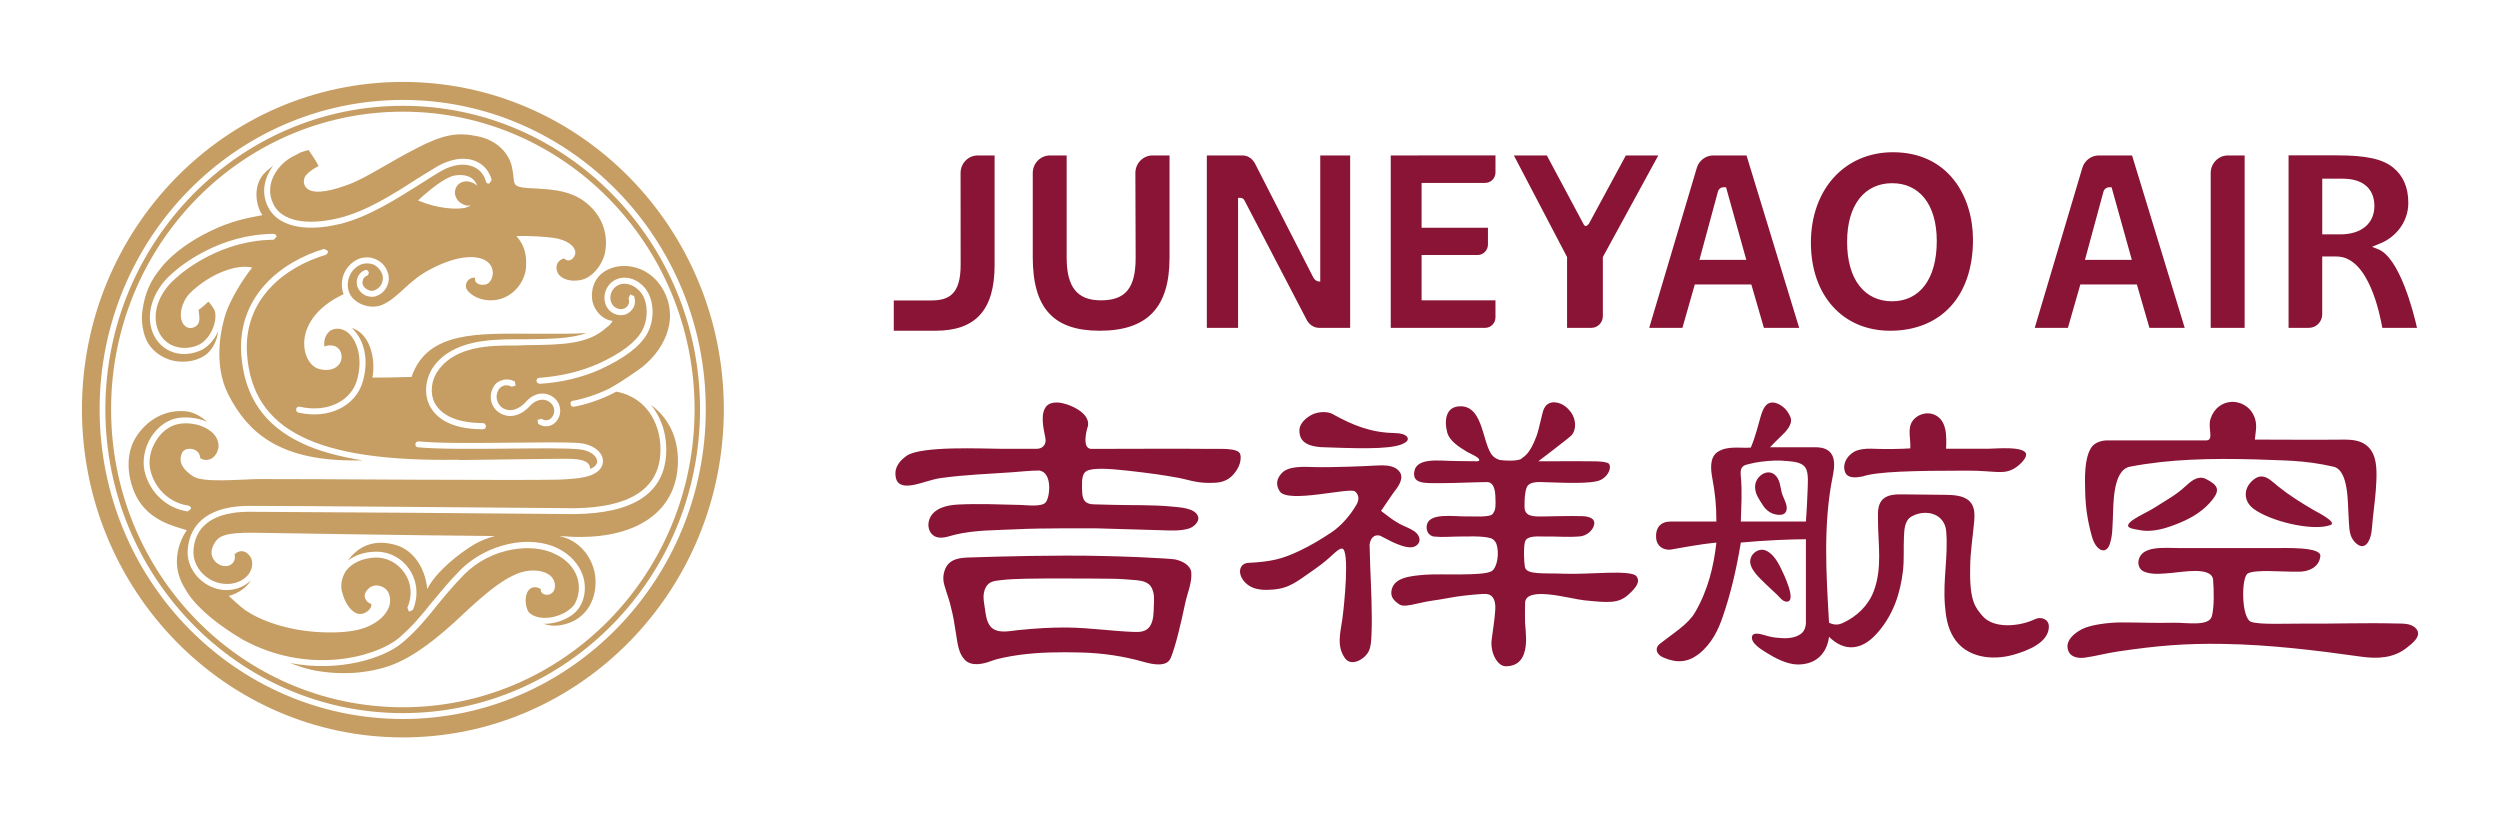 <svg version="1.1" viewBox="0 0 305.12 100" xmlns="http://www.w3.org/2000/svg">
	<style type="text/css">.st0{fill:#C69D63;}
	.st1{fill:#8A1435;}</style>
	<path class="st1" d="m272.33 49.051c-1.082 0.056-2.113 0.751-2.538 2.061-0.374 1.156 0.461 2.592-0.507 2.64h-12.142c-0.503 0-1.477 0.188-1.919 0.889-0.853 1.352-0.78 3.674-0.73 5.461 0.048 1.908 0.31 3.574 0.829 5.405 0.501 1.778 1.742 2.216 2.172 0.893 0.343-1.062 0.31-1.9 0.369-2.997 0.088-1.719-0.068-6.025 2.091-6.445 4.83-0.934 9.908-1.036 15.281-0.889 3.46 0.152 5.869 0.049 9.562 0.889 1.901 0.444 1.721 4.556 1.842 6.067 0.075 0.936-9e-3 2.144 0.575 2.915 0.517 0.673 1.236 1.085 1.795 0.24 0.506-0.765 0.485-1.991 0.584-2.881 0.171-1.545 0.381-3.106 0.438-4.663 0.051-1.389 0.044-3.083-0.996-4.092-0.849-0.824-1.946-0.902-3.203-0.889-3.605 0.04-7.03-0.004-10.635-0.004 0.086-0.928 0.294-1.651 0.022-2.546-0.251-0.816-0.786-1.398-1.434-1.735-0.46-0.24-0.964-0.347-1.456-0.322zm-82.771 0.047c-0.642 0.07-0.91 0.379-1.121 0.781-0.211 0.413-0.592 2.497-0.902 3.328-0.882 2.361-1.586 2.506-1.799 2.735-0.442 0.451-2.634 0.224-2.726 0.189-0.659-0.22-0.926-0.583-1.06-0.799-1.088-1.785-1.045-6.044-3.993-5.728-1.512 0.16-1.7 1.764-1.331 3.164 0.288 1.095 1.54 1.831 2.43 2.383 0.196 0.121 0.782 0.373 1.108 0.584 0.618 0.389 0.342 0.562 0.129 0.562-0.789 0-1.617-0.03-2.404-0.026-2.15 0.011-5.342-0.611-5.303 1.653 0.024 1.262 1.909 1.017 3.637 1.039 1.005 0.009 4.213-0.125 5.26-0.125 1.027 0 1.024 1.522 1.035 2.172 0.013 0.62 0.07 1.22-0.356 1.73-0.369 0.442-2.555 0.261-3.074 0.283-1.545 0.07-4.902-0.598-4.972 1.292-0.026 0.684 0.406 1.084 0.867 1.168 1.068 0.112 2.177 0 3.087 0 0.89 0 2.946-0.106 3.92 0.219 0.211 0.07 0.525 0.342 0.644 0.683 0.363 1.027 0.135 2.881-0.584 3.323-1.024 0.629-6.237 0.282-8.145 0.438-1.899 0.152-3.892 0.365-4.092 2.026-0.112 0.879 0.583 1.316 0.97 1.593 0.393 0.273 1.131 0.15 2.25-0.112 1.605-0.38 2.017-0.34 3.804-0.678 1.143-0.22 2.341-0.348 3.503-0.438 0.739-0.057 1.278-0.116 1.632 0.159 0.409 0.317 0.577 0.896 0.515 1.795-0.084 1.26-0.286 2.343-0.438 3.598-0.185 1.512 0.671 3.229 1.726 3.229 2.15-0.004 2.383-1.9 2.456-2.731 0.079-0.827-0.103-2.559-0.103-2.559-4e-3 -0.842-0.027-1.614 4e-3 -2.456 0.084-2.123 5.531-0.472 7.243-0.301 2.913 0.286 4.1 0.396 5.294-0.635 1.152-1 1.513-1.714 1.056-2.306-0.653-0.842-5.923-0.184-8.836-0.309-2.519-0.106-4.625 0.17-4.787-0.85-0.103-0.633-0.176-2.375 0.022-3.061 0.24-0.833 1.865-0.607 2.443-0.627 1.348-0.042 2.665 0.121 4.268-0.017 0.73-0.064 1.559-0.649 1.726-1.43 0.182-0.844-0.799-1.017-1.421-1.039-1.671-0.051-3.353 0.023-5.023 0.039-1.068 0-2.052-0.024-2.052-1.185 0-0.686 7.3e-4 -1.617 0.245-2.31 0.297-0.86 1.613-0.702 2.31-0.687 1.95 0.046 5.633 0.266 6.737-0.279 1.143-0.565 1.434-1.915 0.807-2.095-0.778-0.222-1.504-0.167-2.297-0.185-1.4-0.022-2.792 0-4.195 0h-1.919s3.75-2.846 4.036-3.156c0.648-0.706 0.555-1.988-0.047-2.808-0.602-0.82-1.328-1.236-2.181-1.236zm-60.663 0.026c-0.37 0.011-0.785 0.097-1.039 0.313-1.016 0.868-0.477 2.941-0.266 4.053 0.145 0.769-0.362 1.284-1.048 1.284h-4.409c-1.939 0-9.761-0.401-11.511 0.872-1.154 0.84-1.488 1.704-1.288 2.653 0.215 1.04 1.198 1.042 2.001 0.91 1.183-0.193 2.295-0.7 3.486-0.863 2.873-0.407 5.765-0.495 8.656-0.704 1.125-0.081 2.266-0.215 3.396-0.215 1.609 0.292 1.261 3.26 0.769 3.864-0.475 0.613-2.264 0.355-3.113 0.335-2.548-0.057-5.133-0.181-7.685-0.043-1.128 0.059-2.932 0.387-3.426 1.825-0.251 0.741-0.074 1.605 0.601 2.009 0.776 0.459 1.729 0.034 2.516-0.155 2.455-0.6 5.098-0.54 7.608-0.67 2.926-0.154 9.341-0.112 9.613-0.112l7.977 0.232c1.099 0.04 2.367 0.115 3.422-0.223 0.488-0.163 1.327-0.819 1.043-1.511-0.402-0.996-2.275-1.065-3.113-1.146-2.368-0.24-4.779-0.153-7.157-0.215-0.655-0.015-1.311-0.032-1.966-0.052-0.499-0.018-1.068 0.03-1.477-0.326-0.492-0.42-0.418-1.465-0.425-2.074-7e-3 -0.556 0.011-1.395 0.567-1.687 0.741-0.389 2.6-0.305 4.972-0.039 3.029 0.343 4.288 0.531 6.251 0.88 0.987 0.178 2.021 0.601 3.637 0.618 1.04 0.007 2.005-0.036 2.817-0.799 0.673-0.631 1.296-1.699 1.069-2.683-0.2-0.875-2.816-0.632-3.77-0.67-1.145-0.04-14.4 0-14.4 0-1.231 0-0.524-2.456-0.524-2.456 0.75-1.752-1.949-3.012-3.435-3.194-0.105-0.011-0.224-0.017-0.348-0.013zm87.528 0c-0.087-0.008-0.165-0.007-0.232 0.004-1.381 0.185-1.25 2.484-2.507 5.5-1.293 0.099-2.922-0.271-4.1 0.567-0.932 0.659-0.796 2.089-0.614 3.083 0.361 1.961 0.511 3.353 0.511 5.375h-5.599c-1.169 0-1.91 0.718-1.739 2.16 0.125 0.857 0.871 1.352 1.739 1.267 1.165-0.18 2.994-0.588 5.599-0.859-0.314 2.842-1.004 5.773-2.606 8.523-0.829 1.446-2.693 2.568-4.298 3.834-0.602 0.446-0.523 1.264 0.434 1.67 1.649 0.719 2.99 0.586 4.298-0.408 1.6-1.262 2.426-2.978 2.988-4.689 0.871-2.53 1.605-5.506 2.168-8.931 2.862-0.273 6.209-0.408 7.943-0.408v10.193c0 0.455-0.166 0.974-0.507 1.267-0.877 0.754-2.212 0.66-3.263 0.537-0.543-0.064-1.033-0.218-1.558-0.365-0.279-0.079-1.063-0.268-1.224 0.159-0.314 0.846 1.196 1.718 1.735 2.057 1.055 0.666 2.51 1.421 3.774 1.438 2.315 0.033 3.605-1.394 3.864-3.375 0.866 0.855 1.91 1.394 3.044 1.262 1.209-0.143 2.154-0.93 2.937-1.833 1.855-2.146 2.719-4.702 3.044-7.505 0.154-1.345 0.054-2.697 0.116-4.045 0.044-0.912 0.045-2.079 0.949-2.576 1.719-0.95 4.043-0.352 4.212 1.842 0.244 3.176-0.401 5.774-0.163 8.943 0.108 1.405 0.303 2.719 1.039 3.942 1.55 2.572 4.808 2.901 7.419 2.134 1.508-0.442 4.266-1.419 4.233-3.452-0.018-0.888-0.977-1.217-1.709-0.859-1.811 0.875-5.038 1.235-6.427-0.438-0.818-0.989-1.556-1.745-1.468-5.805 0-1.954 0.333-3.845 0.498-5.779 0.07-0.822 0.047-1.776-0.58-2.387-0.758-0.743-2.075-0.76-3.053-0.773-1.688-0.033-3.374-0.027-5.066-0.056-0.888-0.013-2.019-0.012-2.619 0.777-0.499 0.655-0.434 1.517-0.434 2.293 0 2.99 0.571 5.903-0.532 8.785-0.657 1.724-2.059 3.05-3.705 3.813-0.657 0.317-1.134 0.27-1.735 0-0.347-5.997-0.741-12.076 0.472-17.99 0.393-1.893 0.128-3.43-2.125-3.43h-5.552c0.303-0.317 0.783-0.805 1.434-1.438 0.347-0.317 1.39-1.311 1.082-2.168-0.456-1.26-1.505-1.798-2.117-1.855zm-54.764 1.172c-0.573-0.022-1.205 0.108-1.683 0.386-0.994 0.576-1.365 1.277-1.383 1.76-0.068 1.572 1.093 2.16 3.478 2.16 5.109 0.189 8.374 0.191 9.493-0.635 0.556-0.378 0.25-1.092-1.353-1.116-2.858-0.044-5.108-0.935-7.63-2.349-0.256-0.126-0.579-0.193-0.923-0.206zm73.673 0.15c-0.733-0.015-1.541 0.331-1.975 1.03-0.572 0.923-0.125 2.193-0.215 3.246-1.082 0.079-3.051 0.106-4.13 0.06-0.84-0.031-1.488-0.068-2.301 0.176-0.998 0.295-1.935 1.482-1.541 2.619 0.303 0.886 1.452 0.705 2.164 0.571 1.739-0.591 5.933-0.708 12.829-0.708 3.432 0 4.384 0.567 5.822-0.356 0.361-0.224 1.27-1.009 1.297-1.563 0.059-1.15-3.837-0.751-4.62-0.751h-5.148c0.068-1.556 0.122-3.542-1.49-4.186-0.21-0.085-0.447-0.133-0.691-0.137zm-18.767 5.771c0.523-0.015 1.043-1.39e-4 1.571 0.052 0.798 0.077 2.025 0.141 2.349 1.095 0.237 0.688 0.151 1.645 0.133 2.361-0.035 1.31-0.127 2.618-0.21 3.929h-7.943c0.044-1.805 0.178-3.658 0-5.504-0.084-0.86 1e-3 -1.305 0.872-1.486 0.545-0.149 1.099-0.254 1.657-0.322 0.525-0.064 1.048-0.11 1.571-0.125zm-47.911 0.575c-0.268-0.001-0.525 0.01-0.756 0.026-1.046 0.07-5.273 0.244-7.441 0.189-1.282-0.033-3.198-0.183-4.045 0.76-0.552 0.618-0.784 1.334-0.223 2.198 0.987 1.519 8.546-0.517 9.184 0.009 0.552 0.457 0.493 1.084 0.176 1.627-0.725 1.257-1.827 2.547-3.001 3.34-1.328 0.888-2.545 1.622-3.98 2.301-2.086 0.989-3.454 1.319-6.191 1.451-0.798 0.037-1.17 0.661-0.996 1.391 0.152 0.644 0.706 1.217 1.267 1.516 0.8 0.429 1.808 0.425 2.688 0.356 2.044-0.149 2.961-0.991 5.135-2.499 2.13-1.471 2.706-2.503 3.31-2.503 0.994-3e-6 0.259 7.184 0.034 8.694-0.24 1.635-0.701 3.251 0.348 4.697 0.798 1.099 2.515 0.043 2.933-0.966 0.244-0.587 0.257-1.25 0.288-1.876 0.123-2.55-0.064-5.988-0.159-8.531l-0.069-2.499c0.101-0.78 0.531-1.266 1.232-1.108 0.361 0.117 2.459 1.467 3.791 1.434 0.589-0.011 1.164-0.445 1.06-1.06-0.171-1.011-1.56-1.322-2.43-1.808-0.871-0.49-1.28-0.839-2.258-1.576l1.468-2.151c0.543-0.695 1.421-1.779 0.794-2.632-0.465-0.641-1.355-0.778-2.16-0.781zm47.246 0.863c-0.124-0.005-0.256 0.008-0.399 0.043-0.651 0.18-1.301 0.86-1.301 1.713 0 0.899 0.526 1.573 0.872 2.125 0.521 0.897 1.301 1.301 2.125 1.301 0.607 0 0.867-0.316 0.867-0.854 0-0.624-0.486-1.31-0.623-1.919-0.156-0.67-0.206-1.402-0.653-1.936-0.229-0.275-0.518-0.457-0.889-0.472zm60.036 0.494c-0.259 0.015-0.531 0.116-0.824 0.335-1.323 0.985-1.364 2.601-0.133 3.564 1.985 1.552 7.337 2.856 9.476 2.018 0.84-0.328-1.825-1.664-1.979-1.756-1.532-0.888-3.02-1.814-4.418-2.933-0.689-0.552-1.344-1.274-2.121-1.228zm-7.355 0.155c-0.673 0.013-1.301 0.526-1.863 1.052-1.145 1.071-2.378 1.706-3.68 2.55-1.049 0.681-3.121 1.511-3.302 2.172-0.119 0.435 0.875 0.504 1.387 0.614 1.618 0.334 3.38-0.254 4.886-0.876 1.537-0.627 3.015-1.524 4.074-2.907 0.917-1.189 0.512-1.744-0.816-2.434-0.234-0.125-0.463-0.176-0.687-0.172zm-4.191 8.561c-1.007-0.003-2.014 0.073-2.696 0.511-0.903 0.58-1.001 2.013 0.034 2.413 1.057 0.407 2.325 0.206 3.34 0.133 1.189-0.086 4.904-0.834 5.036 0.854 0.092 1.2 0.155 3.248-0.15 4.422-0.336 1.299-3.07 0.776-4.633 0.807-2.629 0.051-3.937-0.039-6.427-0.039-1.523 0-3.762 0.277-4.809 0.829-1 0.53-1.851 1.318-1.748 2.245 0.121 1.088 1.138 1.349 2.048 1.232 1.369-0.18 2.724-0.562 4.096-0.76 4.757-0.701 8.114-1.002 12.915-0.923 5.667 0.097 11.23 0.776 16.826 1.563 1.935 0.27 3.906 0.182 5.5-1.082 0.58-0.466 1.95-1.425 1.163-2.34-0.585-0.677-1.582-0.613-2.422-0.635-3.966-0.095-7.632 0.048-11.545 0.017-1.875-0.011-5.148 0.148-6.17-0.215-1.218-0.433-1.228-5.488-0.399-5.917 1.002-0.514 4.227-0.162 6.324-0.206 0.961-0.018 2.351-0.438 2.52-1.889 0.139-1.172-4.274-0.992-5.646-0.992h-11.421c-0.533 0-1.135-0.028-1.739-0.03zm-49.251 0.232c-0.706-0.055-1.445 0.526-1.524 1.284-0.121 1.123 1.261 2.27 1.949 2.962 0.431 0.429 0.891 0.819 1.327 1.241 0.321 0.308 0.68 0.85 1.172 0.85 1.317 0-0.482-3.603-0.691-4.036-0.24-0.501-0.547-1.065-0.945-1.516-0.281-0.317-0.609-0.578-0.992-0.721-0.098-0.035-0.195-0.057-0.296-0.064zm-85.025 0.713c-6.059 0.011-11.954 0.236-12.095 0.236-0.721 0.048-1.53 0.13-2.117 0.627-0.6 0.503-0.859 1.493-0.747 2.28 0.095 0.644 0.604 1.973 0.764 2.593 0.506 1.959 0.494 2.182 0.773 3.894 0.176 1.073 0.287 2.294 1.052 3.083 0.838 0.864 2.261 0.517 3.25 0.146 0.444-0.169 0.91-0.279 1.374-0.382 0.699-0.156 1.407-0.275 2.117-0.369 2.436-0.321 4.912-0.345 7.363-0.283 2.636 0.057 5.251 0.434 7.797 1.163 1.143 0.325 2.75 0.609 3.22-0.455 0.576-1.299 1.316-4.466 1.782-6.719 0.255-1.192 0.866-2.555 0.743-3.8-0.037-0.391-0.424-1.192-1.945-1.546-0.462-0.106-6.956-0.481-13.331-0.468zm-2.155 2.787c3.29-0.011 7.488 0.034 7.488 0.034 1.077 0.011 2.15 0.075 3.224 0.176 0.677 0.062 1.533 0.224 1.881 0.919 0.361 0.725 0.303 1.437 0.271 2.224-0.033 0.827-8e-3 1.8-0.489 2.499-0.503 0.723-1.339 0.705-2.108 0.67-2.647-0.112-5.26-0.497-7.913-0.532-1.996-0.026-3.996 0.111-5.985 0.309-0.956 0.092-2.279 0.426-3.143-0.163-0.789-0.543-0.864-1.71-1-2.593-0.13-0.846-0.289-1.632 0.116-2.43 0.374-0.741 1.029-0.805 1.743-0.893 1.031-0.132 2.079-0.158 3.117-0.185 0.707-0.02 1.703-0.031 2.799-0.034z"/>
	<path class="st1" d="m231.03 18.58c-5.896 0-10.013 4.538-10.013 11.039 0 6.428 3.881 10.747 9.665 10.747 6.239 0 10.116-4.251 10.116-11.094 0-5.322-3.019-10.691-9.768-10.691zm48.285 0.382v21.051h2.477c0.901 0 1.631-0.743 1.631-1.662v-7.046h1.748c3.946 0 5.302 7.138 5.586 8.707h4.233c-0.387-1.745-2.12-8.685-4.817-9.622l-0.674-0.27 0.889-0.365c1.761-0.653 3.542-2.45 3.542-4.998 0-1.879-0.628-3.33-1.868-4.319-1.293-1.044-3.33-1.477-6.814-1.477zm-159.98 0.009c-1.159 0-2.102 0.96-2.099 2.147l9e-3 11.206c0 3.607-1.441 4.345-3.602 4.345h-4.56v3.697h5.092c4.92 0 7.213-2.551 7.213-8.016v-13.379zm8.815 0c-1.161 0-2.104 0.958-2.104 2.143v10.279c0 6.206 2.517 8.973 8.162 8.973 5.821 0 8.531-2.833 8.531-8.909v-12.486h-2.065c-1.163 0-2.108 0.964-2.104 2.151l0.034 10.335c0 3.691-1.226 5.199-4.238 5.199-2.891 0-4.182-1.607-4.182-5.199v-12.486zm19.141 0v21.043h3.813v-15.869l0.288 0.004c0.202 0 0.386 0.11 0.481 0.292l7.677 14.731c0.255 0.383 0.717 0.842 1.46 0.842h3.774v-21.043h-3.65v15.397h-0.056c-0.328 0-0.628-0.186-0.781-0.481l-7.183-14.036c-0.378-0.585-0.883-0.88-1.498-0.88zm22.447 0v21.043h11.528c0.69 0 1.254-0.574 1.254-1.28v-2.078h-9.016v-5.534h6.844c0.69 0 1.254-0.572 1.254-1.28v-2.048h-8.098v-5.47h7.763c0.69 0 1.254-0.572 1.254-1.28v-2.074zm15.027 0 6.492 12.404v8.639h2.967c0.769 0 1.4-0.638 1.4-1.425v-7.217l6.767-12.4h-3.959l-4.53 8.372-0.309 0.258-0.249-0.107-4.555-8.523zm24.336 0c-0.923 0-1.741 0.616-2.009 1.52l-5.809 19.523h4.053l1.511-5.294h6.9l1.533 5.294h4.306l-6.427-21.043zm47.057 0c-0.925 0-1.746 0.616-2.014 1.52l-5.809 19.523h4.049l1.516-5.294h6.9l1.533 5.294h4.306l-6.427-21.043zm15.757 0c-1.161 0-2.104 0.962-2.104 2.147v18.896h4.143v-21.043zm11.511 2.838h2.503c2.455 0 3.86 1.213 3.86 3.332 0 2.135-1.587 3.461-4.148 3.461h-2.216zm-52.488 0.55c3.253 0 5.44 2.51 5.44 7.067 0 4.687-2.136 7.346-5.44 7.346-3.344 0-5.504-2.622-5.504-7.247-2e-5 -4.616 2.211-7.166 5.504-7.166zm-20.278 0.494 2.473 8.866h-5.723l2.263-8.347c0.084-0.306 0.351-0.513 0.661-0.515zm47.053 0 2.473 8.866h-5.723l2.254-8.312c0.088-0.323 0.372-0.547 0.704-0.55z"/>
	<path class="st0" d="m65.88 46.841c-0.204 0-0.402-0.163-0.402-0.363 0-0.204 0.125-0.361 0.317-0.361 2.669-0.202 5.01-0.756 7.206-1.717 2.735-1.235 4.616-2.636 5.355-4.034 0.822-1.475 0.664-3.28 0.123-4.271-0.554-1.005-1.847-1.805-2.974-1.321-0.824 0.358-1.222 1.321-0.899 2.15 0.273 0.646 0.976 0.965 1.596 0.725 0.235-0.121 0.396-0.279 0.51-0.521 0.081-0.24 0.081-0.477 0-0.721l0.198-0.477 0.473 0.202c0.154 0.437 0.154 0.877 0 1.277-0.198 0.396-0.51 0.719-0.908 0.919-0.969 0.398-2.108-0.077-2.541-1.119-0.468-1.198 0.112-2.596 1.288-3.117 1.537-0.64 3.174 0.321 3.878 1.642 0.629 1.117 0.864 3.192-0.112 4.992-0.866 1.556-2.785 2.994-5.72 4.353-2.264 1-4.689 1.598-7.386 1.761m-1.688 2.196c0.934-1.082 2.308-1.323 3.33-0.558 0.899 0.637 1.132 1.919 0.464 2.829-0.51 0.765-1.565 0.963-2.31 0.402l-0.073-0.477 0.508-0.119c0.422 0.319 1.011 0.193 1.286-0.24 0.429-0.561 0.277-1.396-0.314-1.796-0.813-0.6-1.796-0.2-2.383 0.44-0.897 1.038-2.381 1.715-3.717 0.879-1.095-0.684-1.409-2.077-0.745-3.199 0.24-0.437 0.666-0.721 1.178-0.84 0.466-0.117 0.974-0.04 1.409 0.2l0.108 0.514-0.499 0.125c-0.235-0.158-0.552-0.2-0.862-0.158-0.317 0.077-0.589 0.277-0.747 0.558-0.433 0.758-0.196 1.717 0.51 2.194 1.055 0.642 2.196 0 2.858-0.756m-7.47-23.658c-1.218 0.202-3.328 0.084-5.713-0.914 1.565-1.438 3.363-2.838 4.458-3.04 1.055-0.196 2.381 0 2.776 1.282l0.042 0.04c-0.158-0.2-0.391-0.365-0.627-0.44-0.818-0.4-1.726-0.084-2.029 0.64-0.317 0.756 0.075 1.638 0.892 1.996 0.319 0.16 0.631 0.2 0.939 0.119-0.233 0.165-0.51 0.242-0.739 0.319m-40.182 28.055c-1.299 2.119-0.985 5.036 0.114 7.191 1.526 2.919 4.579 3.603 6.142 4.078-0.941 1.361-1.994 4.117-0.35 6.911 0.112 0.198 0.27 0.437 0.424 0.714 1.334 2.047 3.913 4.043 6.659 5.68 8.017 4.438 16.234 2.238 19.132-0.125 1.717-1.473 2.774-2.794 4.027-4.35 1.018-1.205 2.031-2.475 3.484-3.959 3.245-3.236 8.527-4.392 12.018-2.594 2.027 1.075 2.765 2.561 3.042 3.594 0.317 1.238 0.119 2.601-0.547 3.596-0.82 1.202-2.618 1.996-4.344 1.961 0.78 0.279 1.684 0.319 2.669 0.035 1.992-0.517 3.55-2.233 3.669-4.832 0.165-2.95-1.994-5.557-4.463-5.876h0.712c8.019 0.605 13.695-2.554 13.814-9.068 0.031-3.236-1.334-5.555-3.293-6.958 1.411 1.682 1.994 3.953 1.847 6.08-0.321 4.748-4.078 7.151-11.194 7.232-1.413 0-11.073-0.081-20.424-0.165-8.382-0.037-16.982-0.117-19.292-0.117-2.891 0-6.454 0.798-6.771 4.636-0.075 0.919 0.237 1.871 0.864 2.636 0.739 0.884 1.796 1.442 2.858 1.515 1.207 0.123 2.308-0.319 2.97-1.117 0.429-0.594 0.589-1.277 0.389-1.875v-0.044c-0.468-0.996-1.367-1.235-2.073-0.556 0.237 0.844-0.429 1.598-1.446 1.4-0.627-0.088-1.959-1.082-1.06-2.675 0.547-1.005 1.411-1.405 4.968-1.363 2.818 0.042 18.907 0.319 29.305 0.4-1.051 0.279-1.913 0.675-2.543 1.04-1.796 1.077-4.612 3.275-5.709 5.434-0.191-2.321-1.523-4.676-3.752-5.351-2.119-0.64-3.911-0.24-5.243 1.073-0.275 0.248-0.468 0.523-0.666 0.798 0.818-0.637 1.913-1.035 3.207-1.075 1.721-0.084 3.326 0.714 4.309 2.2 0.972 1.471 1.088 3.311 0.385 4.911l-0.468 0.198-0.193-0.479c0.624-1.394 0.51-2.954-0.314-4.192-0.86-1.282-2.233-2-3.682-1.923-1.559 0.086-2.812 0.686-3.513 1.642-0.356 0.565-0.554 1.154-0.554 1.798 0 0.198 0 0.356 0.04 0.517l0.04 0.242 0.04 0.046c0.235 1.073 0.936 2.231 1.724 2.55 0.936 0.363 1.996-0.558 1.8-1.156-0.547-0.121-0.864-0.719-0.78-1.115 0.073-0.402 0.576-1.084 1.321-1.123 0.706-0.04 1.77 0.396 1.77 1.838 0.033 0.84-0.589 1.879-1.609 2.561-0.939 0.637-2.425 1.471-6.652 1.315-4.337-0.16-7.703-1.519-9.389-2.678-0.666-0.481-1.521-1.275-2.038-1.756 1.26-0.363 2.198-1.042 2.706-1.917-0.824 0.838-2.04 1.275-3.326 1.194-1.293-0.117-2.508-0.761-3.366-1.796-0.745-0.921-1.137-2.038-1.022-3.196 0.277-3.398 2.943-5.276 7.476-5.276 2.31 0 10.956 0.037 19.292 0.119 9.351 0.081 19.011 0.165 20.424 0.165 6.654-0.084 10.171-2.277 10.481-6.555 0.237-3.275-1.372-6.916-5.364-7.672-1.836 0.998-3.909 1.633-5.201 1.838-0.191 0.042-0.391-0.119-0.391-0.321-0.04-0.2 0.081-0.398 0.273-0.398 1.141-0.204 2.902-0.721 4.502-1.521 0.783-0.442 1.523-0.879 3.482-2.233 3.01-2.121 5.129-6.034 3.051-9.793-1.803-3.234-5.59-3.601-7.551-1.956-1.209 1.042-1.365 2.796-0.939 3.838 0.398 1 1.334 1.836 2.313 1.91-0.2 0.365-0.433 0.605-0.745 0.809-2.194 2.033-5.289 2.115-9.868 2.152l-1.051 0.044h-0.587c-2.587 0-6.878 0.04-8.998 2.996-0.899 1.196-1.062 2.792-0.473 3.992 0.831 1.596 2.895 2.478 5.913 2.478 0.191 0 0.352 0.198 0.352 0.4 0 0.198-0.16 0.358-0.352 0.358-4.232 0-5.867-1.598-6.533-2.913-0.708-1.442-0.51-3.319 0.508-4.761 2.343-3.236 7.039-3.271 9.582-3.311h1.638c3.179-0.04 5.564-0.081 7.437-0.763-1.526 0.119-3.638 0.084-6.645 0.084-6.421 0-12.798-0.404-14.711 5.276-2.389 0.077-3.557 0.077-4.777 0.077 0.466-2.559-0.47-5.557-2.616-6.074l0.152 0.081c1.134 1.035 2.192 3.319 1.288 6.472-0.86 3.034-4.186 4.634-7.861 3.796-0.196-0.042-0.314-0.24-0.268-0.444 0.035-0.198 0.224-0.319 0.426-0.275 3.319 0.761 6.263-0.642 7.002-3.278 0.741-2.638 0-4.755-1.055-5.715-0.666-0.556-1.411-0.673-2.071-0.358h-0.046c-0.778 0.519-0.899 1.398-0.82 1.998 0.706-0.279 1.842-0.198 2.073 0.956 0.237 1.121-0.78 2.28-2.7 1.8-1.605-0.435-2.46-3.036-1.293-5.351 1.022-2.04 2.897-3.119 4.269-3.794-0.317-0.844-0.277-1.767 0.077-2.565 0.352-0.796 1.018-1.433 1.805-1.754 0.703-0.235 1.403-0.235 2.071 0.079 0.659 0.284 1.174 0.84 1.407 1.517 0.235 0.561 0.196 1.198-0.042 1.715-0.231 0.565-0.706 1.009-1.251 1.209-0.424 0.196-0.939 0.158-1.409-0.046-0.426-0.198-0.776-0.561-0.974-1.038-0.119-0.398-0.119-0.838 0.037-1.205 0.191-0.393 0.468-0.675 0.864-0.833 0.193-0.086 0.387 0 0.464 0.198 0.079 0.207-0.04 0.402-0.198 0.481-0.233 0.079-0.391 0.237-0.468 0.44-0.081 0.198-0.112 0.44-0.04 0.637 0.117 0.321 0.356 0.521 0.629 0.64 0.275 0.16 0.589 0.16 0.862 0.037 0.352-0.156 0.666-0.431 0.818-0.794 0.154-0.365 0.198-0.807 0.046-1.2-0.198-0.477-0.554-0.879-1.02-1.121-0.517-0.191-1.02-0.191-1.526-0.033-0.627 0.275-1.137 0.752-1.407 1.394-0.277 0.637-0.317 1.323-0.081 1.998 0.47 1.315 2.464 2.196 4.034 1.559 2.106-0.919 3.163-2.994 6.061-4.436 3.445-1.759 5.518-1.561 6.533-1.005 1.486 0.846 0.936 2.807 0 2.961-0.936 0.156-1.374-0.361-1.249-0.84-0.82-0.084-1.299 0.761-1.062 1.319 0.242 0.558 1.493 1.642 3.566 1.405 2.11-0.288 3.557-2.159 3.715-3.924 0.158-1.831-0.389-3.034-1.176-3.871 1.209-0.084 3.682 0.079 4.506 0.202 1.677 0.24 2.655 0.994 2.695 1.796 0 0.633-0.743 1.354-1.374 0.719-0.776 0.198-1.088 0.875-0.857 1.559 0.356 1.121 2.071 1.4 3.286 0.961 1.137-0.402 2.152-1.677 2.508-2.996 0.466-1.882 0.079-4.399-2.152-6.241-2.236-1.873-5.243-1.712-7.245-1.873-2.146-0.167-1.451-0.565-1.915-2.598-0.314-1.521-1.717-3.236-4.183-3.717-2.462-0.521-4.192-0.242-7.553 1.519-3.284 1.682-5.909 3.478-8.057 4.317-2.156 0.802-3.955 1.2-4.931 0.719-0.864-0.44-0.745-1.359-0.433-1.761 0.31-0.398 0.903-0.838 1.565-1.156-0.312-0.679-0.901-1.477-1.216-1.959-0.233 0.042-0.541 0.158-0.939 0.277l-1.09 0.565c-1.682 0.914-3.482 3.273-2.275 5.751 0.98 2.044 3.955 2.675 7.94 1.724 3.377-0.8 6.817-3.001 9.589-4.799 0.903-0.558 1.803-1.119 2.548-1.559 1.638-0.919 3.324-1.159 4.612-0.6 0.985 0.398 1.651 1.198 1.963 2.282l-0.273 0.431c-0.196 0.086-0.396-0.035-0.433-0.233-0.235-0.879-0.787-1.482-1.532-1.8-1.097-0.475-2.537-0.281-3.988 0.556-0.745 0.444-1.605 0.963-2.506 1.563-2.853 1.796-6.338 4.032-9.818 4.871-4.339 1.046-7.635 0.24-8.762-2.113-0.903-1.842-0.356-3.636 0.627-4.999-0.475 0.361-0.903 0.723-1.216 1.086-1.293 1.592-0.822 3.913-0.079 4.946-1.8 0.325-3.834 0.721-6.221 1.882-2.392 1.121-4.735 2.755-6.1 4.476-1.455 1.715-2.04 3.315-2.31 5.19-0.24 1.442 0.081 3.124 0.699 4.117 0.668 1.082 2.04 2.077 3.759 2.2 1.411 0.121 3.014-0.323 3.834-1.403 0.547-0.67 0.824-1.479 0.941-2.315-0.512 1.198-1.411 2.115-2.425 2.475-2.154 0.802-4.271 0.079-5.322-1.759-1.293-2.354-0.426-5.516 2.073-7.709 1.26-1.154 5.946-4.836 12.444-4.871 0.193 0 0.354 0.158 0.354 0.356l-0.354 0.363c-6.223 0.04-10.763 3.592-11.976 4.715-2.271 1.954-3.053 4.75-1.915 6.786 0.86 1.521 2.66 2.075 4.456 1.444 0.903-0.321 1.69-1.202 2.08-2.321 0.277-0.756 0.31-1.477 0.149-1.996-0.27-0.479-0.539-0.879-0.778-1.075-0.389 0.396-0.864 0.796-1.176 0.991 0.077 0.802 0.24 1.442-0.191 1.884-0.396 0.398-1.139 0.556-1.642-0.084-0.706-0.921-0.237-2.755 0.701-3.755 0.941-0.965 2.348-1.961 3.72-2.557 1.33-0.561 2.702-0.917 3.948-0.642-1.216 1.521-2.658 3.917-3.207 5.557-0.547 1.635-1.644 6.19 0.317 9.987 2.378 4.636 6.219 7.914 14.904 7.995h1.484c-2.977-0.475-5.474-1.163-7.465-2.121-4.581-2.156-6.969-5.674-7.36-10.71-0.545-7.193 4.852-11.422 10.097-12.983l0.464 0.235c0.046 0.204-0.079 0.402-0.231 0.484-5.008 1.477-10.132 5.43-9.629 12.185 0.706 9.272 8.415 13.108 25.784 12.829l0.119 0.037c5.949-0.077 11.345-0.156 12.792-0.156 1.49 0 3.176 0.04 3.176 1.235 0.627-0.235 0.855-0.6 0.855-0.914 0-0.637-0.855-1.359-2.223-1.479-1.724-0.163-5.014-0.117-8.527-0.081-4.153 0.037-8.501 0.081-11.117-0.16-0.202 0-0.354-0.198-0.314-0.398 0-0.198 0.191-0.323 0.387-0.323 2.583 0.248 6.892 0.2 11.044 0.158 3.513-0.033 6.841-0.079 8.56 0.042 1.684 0.158 2.937 1.123 2.897 2.242 0 0.398-0.198 1.556-2.469 1.954-0.501 0.123-1.214 0.163-2.185 0.24-2.543 0.198-33.493-0.077-37.333-0.037-2.504 0.037-6.727 0.477-8.019-0.321-1.255-0.835-1.875-1.759-1.361-2.873 0.303-0.769 2.139-0.723 2.218 0.635 0.866 0.563 2 0.04 2.231-1.319v-0.363c-0.114-0.761-0.503-1.319-1.172-1.754-1.139-0.802-2.818-0.963-3.911-0.681-0.983 0.24-1.917 0.961-2.541 2.003-0.706 1.117-0.945 2.433-0.706 3.517 0.51 2.315 2.383 4.076 4.652 4.394 0.2 0.035 0.358 0.193 0.314 0.393l-0.391 0.321c-2.583-0.363-4.693-2.354-5.28-4.95-0.273-1.279 0-2.801 0.78-4.087 0.743-1.189 1.84-2.031 3.014-2.313 1.022-0.237 2.541-0.16 3.838 0.4-0.745-0.679-1.686-1.2-2.625-1.275-2.539-0.24-4.766 1.079-6.098 3.236m32.552 25.016c-2.231 1.875-7.632 3.632-13.695 2.475 1.055 0.396 1.952 0.684 2.66 0.84 3.596 0.719 6.883 0.4 9.549-0.521 3.01-1.079 6.059-3.594 8.685-6.072 3.049-2.873 5.863-5.274 8.255-5.516 1.84-0.158 3.051 0.523 3.176 1.677 0.149 1.64-1.842 1.517-1.73 0.561-0.547-0.358-1.137-0.281-1.49 0.156-0.468 0.561-0.468 1.84 0 2.64 0.514 0.563 1.293 0.681 1.767 0.723 1.486 0.07 3.124-0.644 3.834-1.642 0.389-0.64 0.739-1.761 0.424-3.034-0.231-0.882-0.86-2.163-2.702-3.08-2.741-1.433-7.78-0.925-11.152 2.436-1.44 1.479-2.462 2.721-3.438 3.915-1.209 1.523-2.35 2.919-4.144 4.441m0.077-68.45c-21.64 0-39.169 17.898-39.169 39.958 0 22.093 17.529 40.042 39.169 40.042 21.636 0 39.171-17.949 39.171-40.042 0-22.06-17.536-39.958-39.171-39.958m0 77.753c-20.426 0-37.013-16.936-37.013-37.795 0-20.816 16.586-37.76 37.013-37.76 20.389 0 36.969 16.944 36.969 37.76 0 20.86-16.579 37.795-36.969 37.795m0-74.838c-20.029 0-36.311 16.623-36.311 37.043 0 20.462 16.283 37.078 36.311 37.078 19.991 0 36.267-16.617 36.267-37.078 0-20.42-16.276-37.043-36.267-37.043m-35.612 37.043c0-20.059 15.927-36.327 35.612-36.327 19.642 0 35.601 16.267 35.601 36.327 0 20.097-15.96 36.362-35.601 36.362-19.686 0-35.612-16.265-35.612-36.362"/>
</svg>
